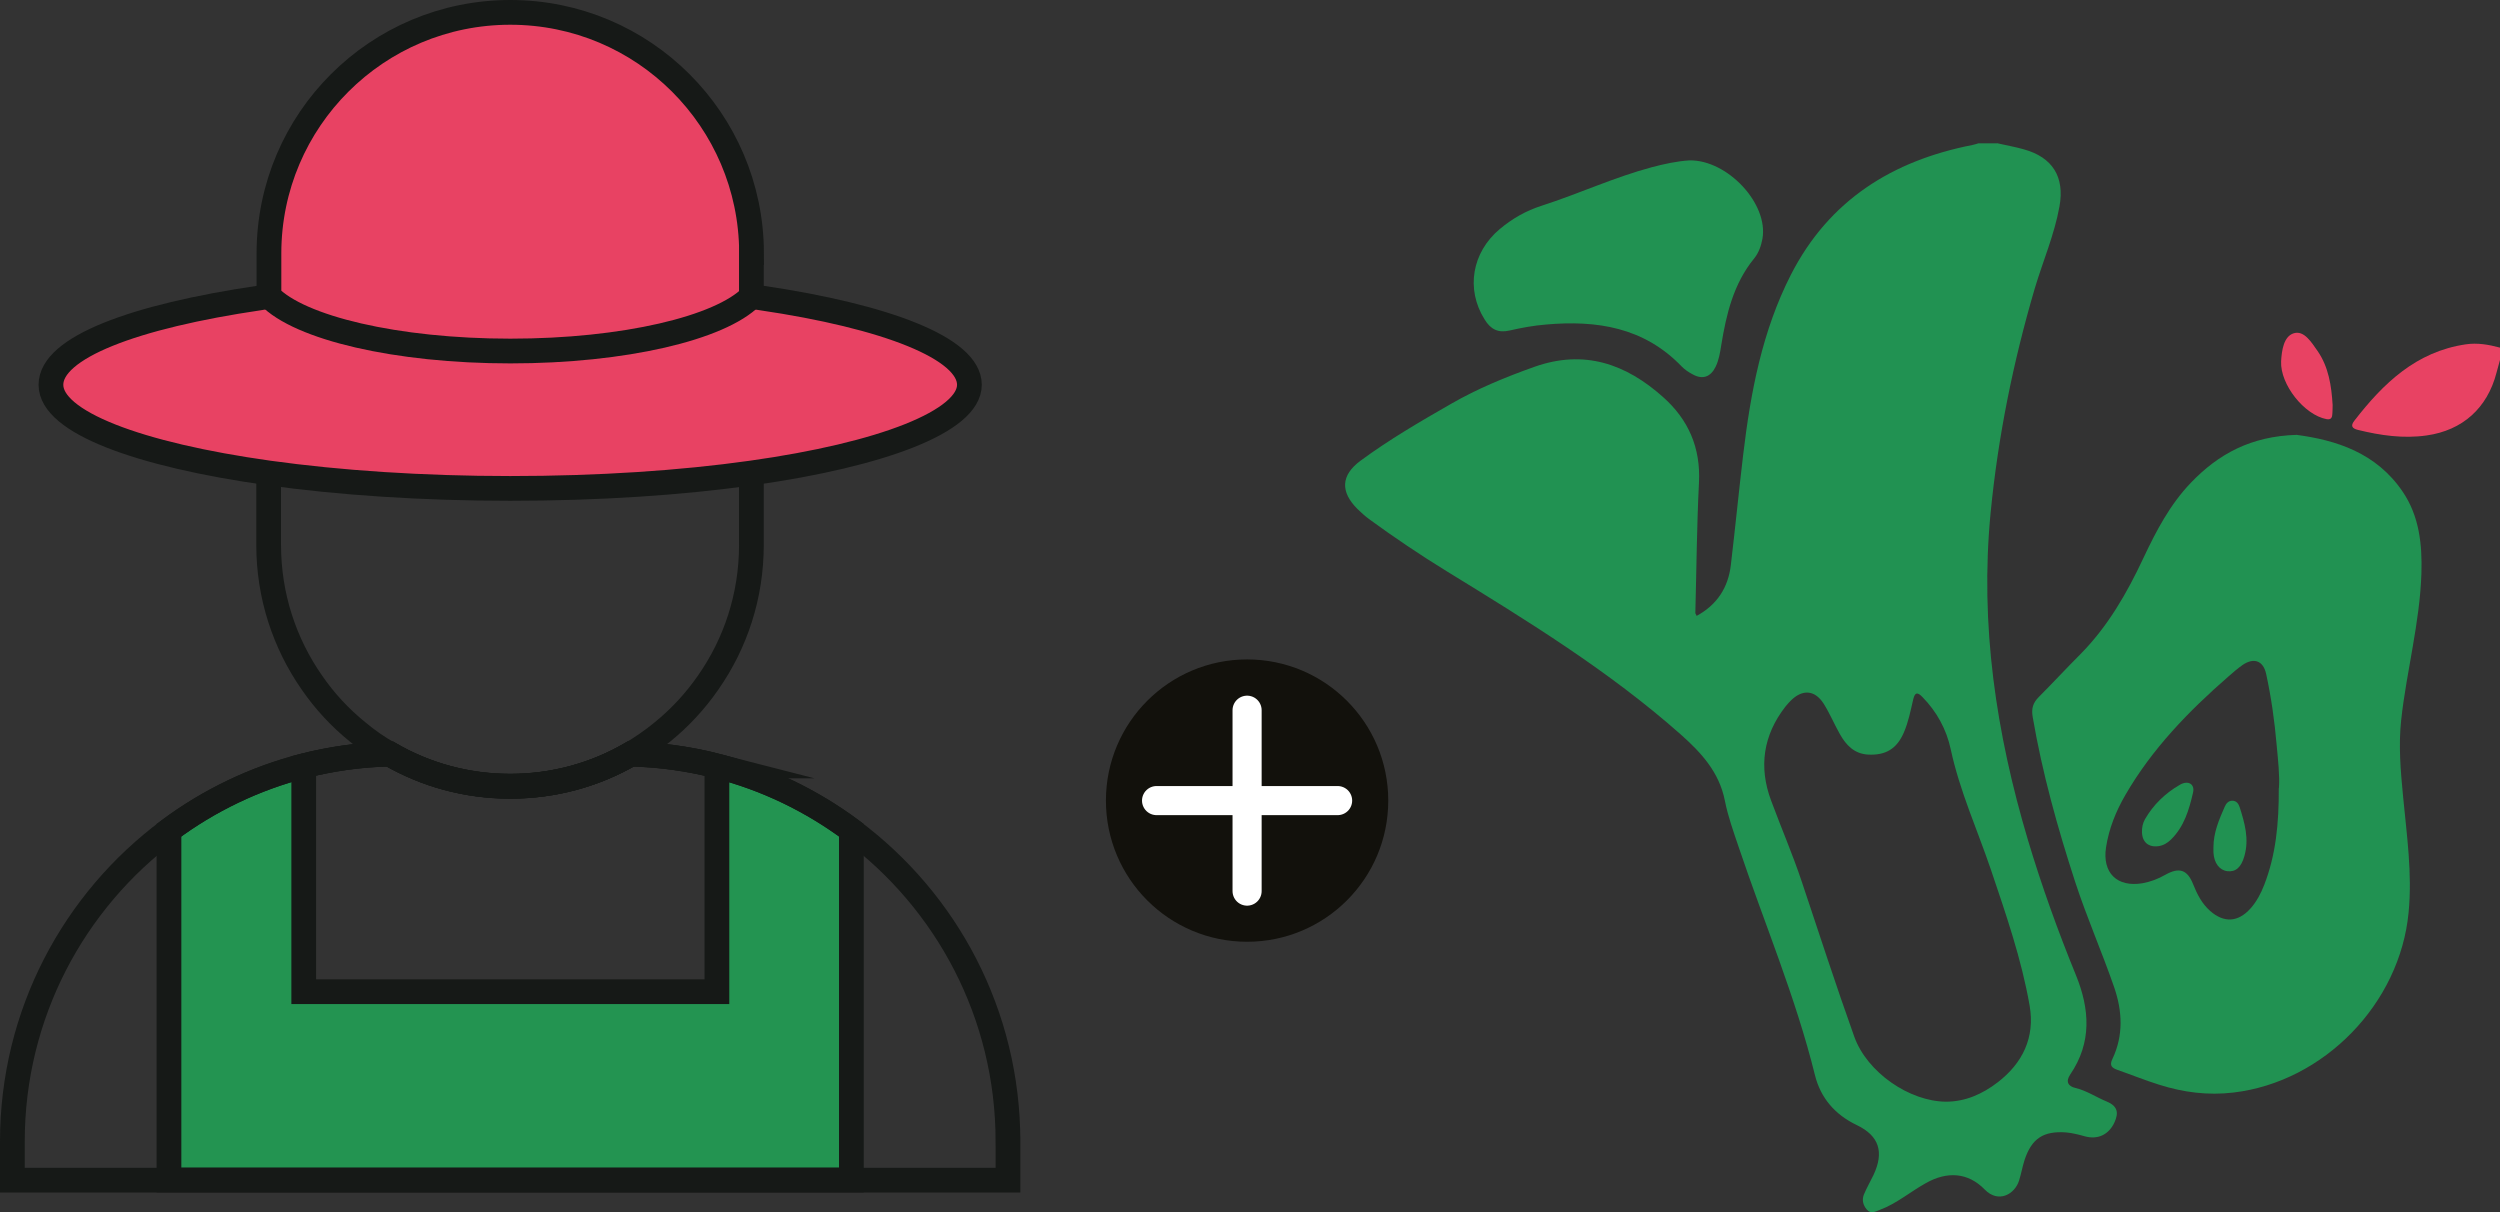 <?xml version="1.0" encoding="UTF-8"?>
<svg id="Calque_2" data-name="Calque 2" xmlns="http://www.w3.org/2000/svg" viewBox="0 0 171.78 83.3">
  <rect x="0" y="0" width="171.78" height="83.3" fill="#333333" stroke="none"/>
  <defs>
    <style>
      .cls-1, .cls-2 {
        stroke: #161917;
        stroke-width: 1.7px;
      }

      .cls-1, .cls-2, .cls-3, .cls-4 {
        fill-rule: evenodd;
      }

      .cls-1, .cls-2, .cls-5 {
        fill: none;
      }

      .cls-1, .cls-5 {
        stroke-linecap: round;
        stroke-linejoin: round;
      }

      .cls-6 {
        fill: #219252;
      }

      .cls-2 {
        stroke-miterlimit: 10;
      }

      .cls-3 {
        fill: #239451;
      }

      .cls-5 {
        stroke: #fff;
        stroke-width: 2px;
      }

      .cls-7, .cls-4 {
        fill: #e84263;
      }

      .cls-8 {
        fill: #12110c;
      }
    </style>
  </defs>
  <g id="Calque_1-2" data-name="Calque 1">
    <g>
      <g>
        <path class="cls-6" d="m137.22,9.84c.61.14,1.24.25,1.84.42,1.98.55,2.82,1.9,2.45,3.93-.35,1.94-1.14,3.76-1.7,5.64-1.48,5.04-2.52,10.16-3.03,15.4-.75,7.7.38,15.16,2.57,22.51.94,3.14,2.05,6.22,3.29,9.26.95,2.33,1.11,4.63-.39,6.83-.33.49-.15.81.37.93.76.18,1.41.63,2.12.92.73.3.88.74.54,1.46-.39.83-1.14,1.18-2.02.94-.43-.12-.85-.23-1.3-.27-1.55-.11-2.36.41-2.85,1.9-.15.47-.23.95-.38,1.42-.28.9-1.4,1.59-2.36.6-1.15-1.18-2.59-1.26-4.05-.43-1.06.59-2,1.4-3.15,1.83-.3.11-.61.32-.9-.02-.26-.31-.35-.67-.19-1.05.19-.45.44-.88.65-1.32.74-1.57.4-2.69-1.14-3.43-1.51-.72-2.49-1.87-2.88-3.43-1.33-5.38-3.49-10.47-5.25-15.7-.35-1.04-.73-2.09-.94-3.16-.39-1.97-1.62-3.3-3.05-4.57-4.92-4.35-10.48-7.77-16.05-11.19-1.84-1.13-3.62-2.33-5.36-3.6-.28-.21-.54-.45-.79-.69-1.18-1.18-1.14-2.31.21-3.31,1.98-1.46,4.11-2.7,6.24-3.92,1.81-1.04,3.73-1.83,5.7-2.53,3.43-1.22,6.3-.21,8.86,2.08,1.74,1.55,2.58,3.48,2.46,5.86-.15,2.99-.17,5.98-.25,8.97,0,.04.04.08.09.2,1.41-.77,2.17-1.95,2.35-3.5.3-2.53.55-5.07.85-7.6.51-4.27,1.3-8.47,3.28-12.35,2.62-5.12,6.97-7.83,12.48-8.91.14-.03.27-.07.4-.11.42,0,.84,0,1.26,0Zm-3.52,65.86c1.35,0,2.52-.53,3.55-1.32,1.73-1.32,2.59-3.1,2.21-5.28-.56-3.21-1.63-6.29-2.67-9.37-.93-2.74-2.14-5.39-2.75-8.24-.29-1.36-.95-2.58-1.95-3.6-.34-.35-.51-.33-.63.17-.18.77-.33,1.56-.65,2.29-.48,1.1-1.24,1.56-2.44,1.5-.96-.05-1.52-.65-1.95-1.41-.39-.69-.7-1.44-1.12-2.1-.6-.93-1.44-.99-2.23-.22-.13.13-.26.27-.38.42-1.54,1.97-1.86,4.16-.99,6.48.69,1.86,1.48,3.69,2.11,5.58,1.19,3.55,2.34,7.11,3.6,10.63.88,2.46,3.79,4.45,6.3,4.47Z"/>
        <path class="cls-7" d="m171.78,24.73c-.08.29-.16.58-.24.88-.63,2.43-2.33,3.96-4.8,4.31-1.6.23-3.17,0-4.72-.38-.41-.1-.52-.28-.25-.63,1.99-2.57,4.25-4.75,7.66-5.25.81-.12,1.58.02,2.36.23v.84Z"/>
        <path class="cls-6" d="m157.8,29.88c2.7.36,5.49,1.22,7.31,3.93,1.13,1.68,1.33,3.62,1.27,5.59-.11,3.4-1.02,6.7-1.39,10.07-.19,1.76-.04,3.5.13,5.25.25,2.65.64,5.28.38,7.97-.59,6.26-5.8,11.64-12.03,12.38-1.76.21-3.45-.01-5.12-.54-.96-.3-1.89-.68-2.84-1.01-.41-.14-.58-.31-.36-.76.77-1.62.68-3.29.12-4.92-.84-2.43-1.88-4.79-2.68-7.24-1.21-3.72-2.26-7.48-2.92-11.34-.1-.58.02-.97.43-1.38.96-.96,1.88-1.96,2.84-2.92,1.89-1.91,3.2-4.19,4.33-6.6.88-1.87,1.83-3.69,3.28-5.2,1.89-1.97,4.13-3.19,7.26-3.28Zm-1.21,24.27c.06-.85-.06-1.92-.16-2.99-.14-1.63-.37-3.25-.72-4.86-.2-.91-.85-1.14-1.63-.6-.34.24-.66.52-.98.8-2.73,2.38-5.23,4.96-7.06,8.12-.65,1.12-1.13,2.31-1.33,3.6-.27,1.76.76,2.76,2.5,2.47.56-.1,1.08-.3,1.57-.58.96-.54,1.52-.36,1.92.66.27.68.6,1.32,1.16,1.82.96.84,1.92.78,2.77-.16.43-.48.72-1.04.95-1.63.8-2.06,1.01-4.22,1-6.64Z"/>
        <path class="cls-6" d="m116.09,11.02c2.61-.04,5.44,2.98,5.01,5.39-.09.49-.26.97-.57,1.35-1.42,1.74-1.91,3.82-2.26,5.96-.08.51-.16,1.02-.39,1.49-.34.69-.89.89-1.56.52-.29-.15-.57-.34-.79-.57-2.58-2.67-5.81-3.17-9.31-2.86-.84.07-1.67.22-2.49.41-.78.18-1.3-.07-1.72-.76-1.31-2.09-.86-4.61,1.03-6.2.87-.73,1.81-1.27,2.91-1.62,2.54-.82,4.97-1.95,7.55-2.64.84-.22,1.68-.41,2.59-.47Z"/>
        <path class="cls-7" d="m160.28,27.83c-.01.24,0,.48-.03.71-.03.23-.16.3-.39.26-1.53-.29-3.19-2.38-3.12-3.97.04-.76.18-1.72.87-1.93.71-.22,1.22.63,1.63,1.21.77,1.11.96,2.41,1.04,3.72Z"/>
        <path class="cls-6" d="m147.18,57.18c-.01-.31.05-.61.2-.88.58-1.01,1.4-1.8,2.41-2.38.56-.32,1.03-.05.9.53-.27,1.18-.61,2.35-1.52,3.24-.24.23-.51.4-.85.45-.69.1-1.13-.28-1.14-.97Z"/>
        <path class="cls-6" d="m152.09,58.22c0-1.01.39-1.91.78-2.8.09-.21.26-.41.53-.4.27,0,.42.22.49.44.35,1.09.66,2.19.33,3.35-.22.79-.6,1.12-1.18,1.05-.54-.07-.91-.56-.95-1.28,0-.12,0-.23,0-.35Z"/>
      </g>
      <path class="cls-3" d="m58.5,56.64v24.04H11.62v-24.04c2.74-2.03,5.86-3.55,9.25-4.42v15.52h28.39v-15.51c3.38.86,6.52,2.39,9.24,4.41Z"/>
      <g>
        <path class="cls-4" d="m51.64,17.35v3.03c-2.14,2.16-8.74,3.74-16.56,3.74s-14.5-1.59-16.59-3.78v-2.96c.02-9.14,7.44-16.53,16.58-16.53,4.58,0,8.72,1.85,11.72,4.85,2.98,2.98,4.84,7.1,4.86,11.65Z"/>
        <path class="cls-4" d="m51.64,20.37c.22.03.44.06.66.1,8.62,1.27,14.32,3.47,14.32,5.97s-5.99,4.8-14.98,6.06c-4.81.68-10.5,1.06-16.57,1.06s-11.76-.39-16.58-1.06c-8.99-1.26-14.98-3.5-14.98-6.06s5.71-4.7,14.35-5.97c.2-.04.42-.07.63-.1"/>
      </g>
      <g>
        <path class="cls-1" d="m51.63,32.84v4.6c0,3.52-1.09,6.77-2.97,9.46-.88,1.27-1.94,2.42-3.15,3.4-.69.57-1.42,1.07-2.19,1.52-2.43,1.41-5.25,2.21-8.27,2.21s-5.83-.8-8.27-2.21c-.78-.44-1.52-.95-2.2-1.52-1.21-.98-2.27-2.12-3.15-3.4-1.87-2.68-2.97-5.94-2.97-9.46v-4.6"/>
        <path class="cls-2" d="m69.26,78.44v2.65H.85v-2.65c0-8.77,4.23-16.54,10.76-21.39,2.73-2.03,5.86-3.55,9.25-4.42,1.9-.48,3.89-.77,5.93-.81,2.43,1.41,5.25,2.21,8.27,2.21s5.83-.8,8.27-2.21c2.04.05,4.03.33,5.93.82,3.39.86,6.52,2.39,9.24,4.41,6.53,4.85,10.76,12.62,10.76,21.39Z"/>
        <g>
          <path class="cls-2" d="m51.63,17.35v3.03c-2.14,2.16-8.74,3.74-16.56,3.74s-14.5-1.59-16.59-3.78v-2.96c.02-9.14,7.44-16.53,16.58-16.53,4.58,0,8.72,1.85,11.72,4.85,2.98,2.98,4.84,7.1,4.86,11.65Z"/>
          <path class="cls-2" d="m51.63,20.37c.22.03.44.06.66.1,8.62,1.27,14.32,3.47,14.32,5.97s-5.99,4.8-14.98,6.06c-4.81.68-10.5,1.06-16.57,1.06s-11.76-.39-16.58-1.06c-8.99-1.26-14.98-3.5-14.98-6.06s5.71-4.7,14.35-5.97c.2-.04.42-.07.63-.1"/>
        </g>
        <path class="cls-2" d="m49.26,52.63v15.51h-28.39v-15.52c1.9-.48,3.89-.77,5.93-.81,2.43,1.41,5.25,2.21,8.27,2.21s5.83-.8,8.27-2.21c2.04.05,4.03.33,5.93.82Z"/>
        <path class="cls-2" d="m58.5,57.04v24.04H11.61v-24.04c2.73-2.03,5.86-3.55,9.25-4.42,1.9-.48,3.89-.77,5.93-.81,2.43,1.41,5.25,2.21,8.27,2.21s5.83-.8,8.27-2.21c2.04.05,4.03.33,5.93.82,3.39.86,6.52,2.39,9.24,4.41Z"/>
      </g>
      <g>
        <circle class="cls-8" cx="85.69" cy="55.01" r="9.7"/>
        <g>
          <line class="cls-5" x1="85.69" y1="48.8" x2="85.69" y2="61.23"/>
          <line class="cls-5" x1="91.91" y1="55.01" x2="79.47" y2="55.01"/>
        </g>
      </g>
    </g>
  </g>
</svg>